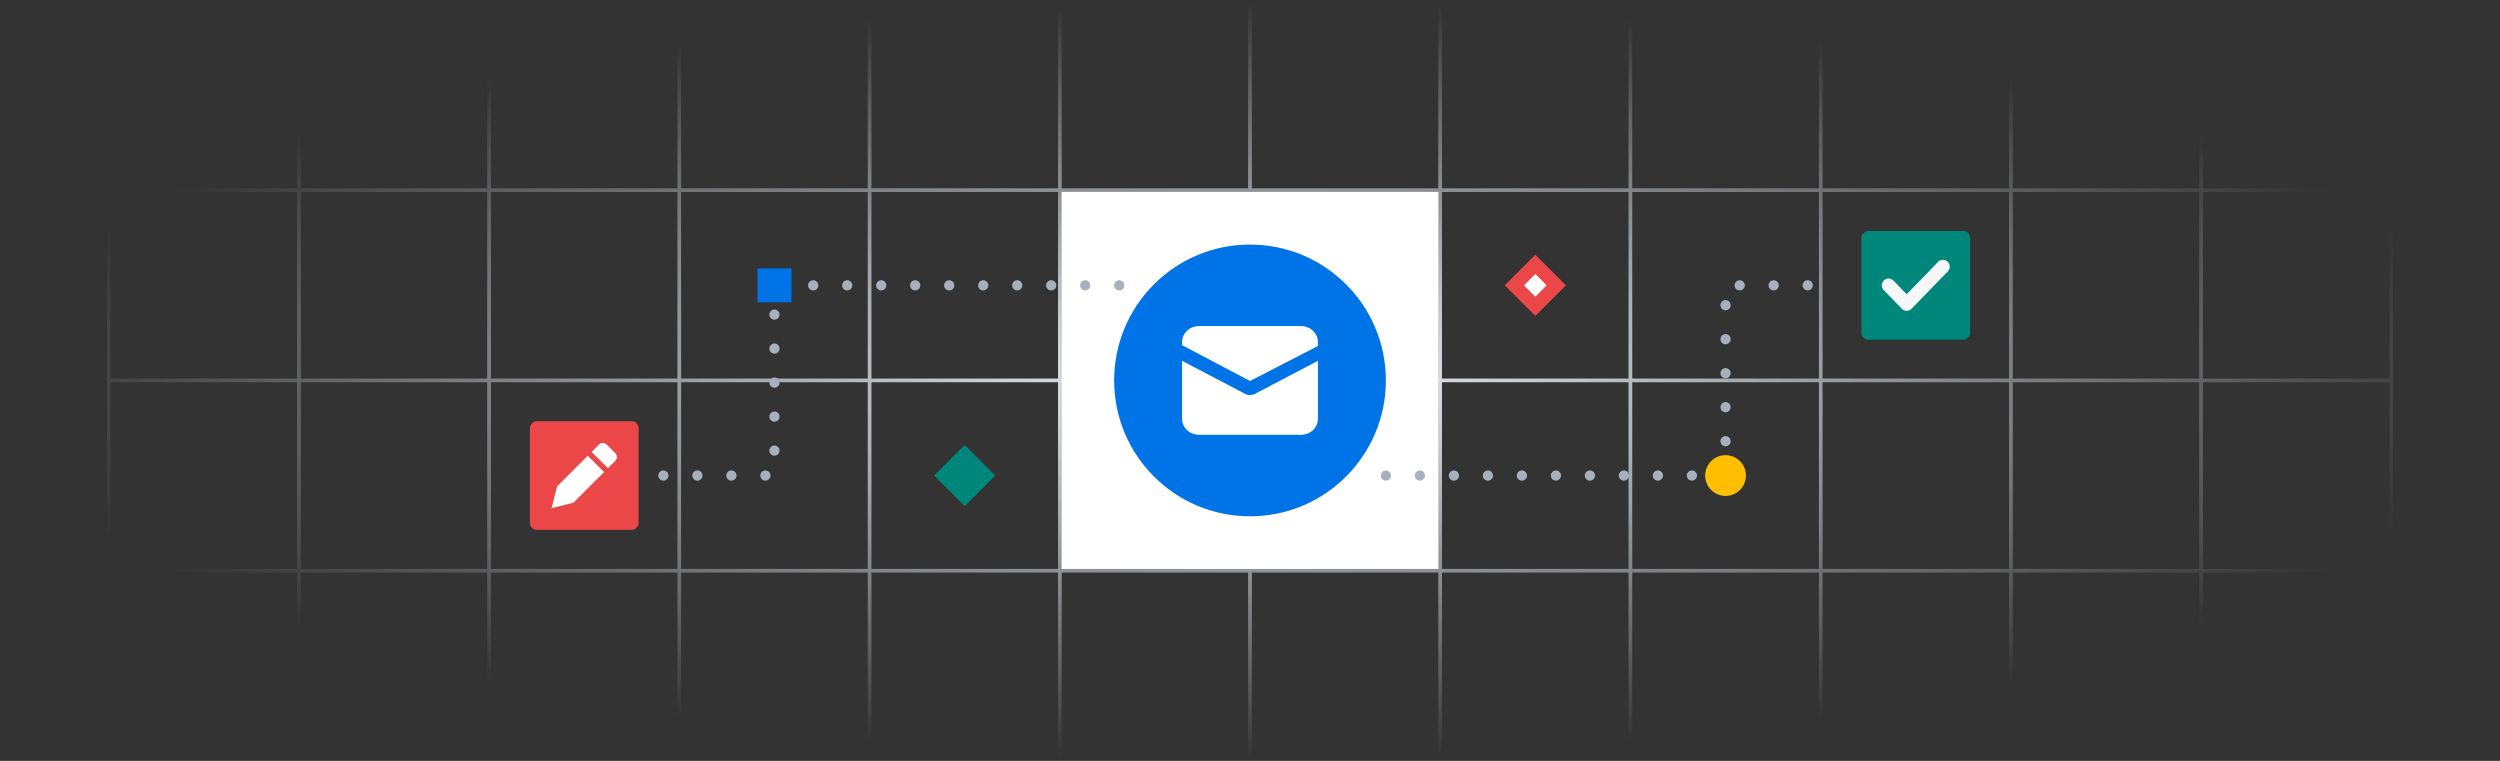 <svg width="736" height="224" viewBox="0 0 736 224" fill="none" xmlns="http://www.w3.org/2000/svg">
<rect x="0" y="0" width="736" height="224" fill="#333333" stroke="none"/>
<mask id="mask0_3506_16081" style="mask-type:alpha" maskUnits="userSpaceOnUse" x="0" y="0" width="736" height="224">
<rect width="736" height="224" fill="url(#paint0_radial_3506_16081)"/>
</mask>
<g mask="url(#mask0_3506_16081)">
<rect x="144" width="56" height="56" stroke="#E0E5EB"/>
<rect x="88" width="56" height="56" stroke="#E0E5EB"/>
<rect x="32" width="56" height="56" stroke="#E0E5EB"/>
<rect x="200" width="56" height="56" stroke="#E0E5EB"/>
<rect x="256" width="56" height="56" stroke="#E0E5EB"/>
<rect x="312" width="56" height="56" stroke="#E0E5EB"/>
<rect x="368" width="56" height="56" stroke="#E0E5EB"/>
<rect x="424" width="56" height="56" stroke="#E0E5EB"/>
<rect x="480" width="56" height="56" stroke="#E0E5EB"/>
<rect x="536" width="56" height="56" stroke="#E0E5EB"/>
<rect x="592" width="56" height="56" stroke="#E0E5EB"/>
<rect x="648" width="56" height="56" stroke="#E0E5EB"/>
<rect x="144" y="56" width="56" height="56" stroke="#E0E5EB"/>
<rect x="88" y="56" width="56" height="56" stroke="#E0E5EB"/>
<rect x="32" y="56" width="56" height="56" stroke="#E0E5EB"/>
<rect x="200" y="56" width="56" height="56" stroke="#E0E5EB"/>
<rect x="256" y="56" width="56" height="56" stroke="#E0E5EB"/>
<rect x="312" y="56" width="56" height="56" stroke="#E0E5EB"/>
<rect x="368" y="56" width="56" height="56" stroke="#E0E5EB"/>
<rect x="424" y="56" width="56" height="56" stroke="#E0E5EB"/>
<rect x="480" y="56" width="56" height="56" stroke="#E0E5EB"/>
<rect x="536" y="56" width="56" height="56" stroke="#E0E5EB"/>
<rect x="592" y="56" width="56" height="56" stroke="#E0E5EB"/>
<rect x="648" y="56" width="56" height="56" stroke="#E0E5EB"/>
<rect x="144" y="112" width="56" height="56" stroke="#E0E5EB"/>
<rect x="88" y="112" width="56" height="56" stroke="#E0E5EB"/>
<rect x="32" y="112" width="56" height="56" stroke="#E0E5EB"/>
<rect x="200" y="112" width="56" height="56" stroke="#E0E5EB"/>
<rect x="256" y="112" width="56" height="56" stroke="#E0E5EB"/>
<rect x="312" y="112" width="56" height="56" stroke="#E0E5EB"/>
<rect x="368" y="112" width="56" height="56" stroke="#E0E5EB"/>
<rect x="424" y="112" width="56" height="56" stroke="#E0E5EB"/>
<rect x="480" y="112" width="56" height="56" stroke="#E0E5EB"/>
<rect x="536" y="112" width="56" height="56" stroke="#E0E5EB"/>
<rect x="592" y="112" width="56" height="56" stroke="#E0E5EB"/>
<rect x="648" y="112" width="56" height="56" stroke="#E0E5EB"/>
<rect x="144" y="168" width="56" height="56" stroke="#E0E5EB"/>
<rect x="88" y="168" width="56" height="56" stroke="#E0E5EB"/>
<rect x="32" y="168" width="56" height="56" stroke="#E0E5EB"/>
<rect x="200" y="168" width="56" height="56" stroke="#E0E5EB"/>
<rect x="256" y="168" width="56" height="56" stroke="#E0E5EB"/>
<rect x="312" y="168" width="56" height="56" stroke="#E0E5EB"/>
<rect x="368" y="168" width="56" height="56" stroke="#E0E5EB"/>
<rect x="424" y="168" width="56" height="56" stroke="#E0E5EB"/>
<rect x="480" y="168" width="56" height="56" stroke="#E0E5EB"/>
<rect x="536" y="168" width="56" height="56" stroke="#E0E5EB"/>
<rect x="592" y="168" width="56" height="56" stroke="#E0E5EB"/>
<rect x="648" y="168" width="56" height="56" stroke="#E0E5EB"/>
</g>
<rect x="156" y="156" width="32" height="32" rx="2" transform="rotate(-90 156 156)" fill="#EB4748"/>
<path d="M181.133 133.405L178.595 130.868C178.295 130.568 177.888 130.399 177.464 130.399C177.04 130.399 176.633 130.568 176.333 130.868L174.168 133.033L178.968 137.833L181.133 135.668C181.433 135.368 181.601 134.961 181.601 134.537C181.601 134.112 181.433 133.706 181.133 133.405V133.405Z" fill="white"/>
<path d="M173.034 134.165L164 143.199L162.4 149.599L168.8 147.999L177.834 138.965L173.034 134.165Z" fill="white"/>
<path d="M458.172 84L452 90.172L445.828 84L452 77.828L458.172 84Z" fill="white" stroke="#EB4748" stroke-width="4"/>
<path d="M284 149L275 140L284 131L293 140L284 149Z" fill="#00877C"/>
<rect x="548" y="100" width="32" height="32" rx="2" transform="rotate(-90 548 100)" fill="#00877C"/>
<path d="M556 84L561.333 89.5L572 78.5" stroke="#F6F7F8" stroke-width="4" stroke-linecap="round" stroke-linejoin="round"/>
<rect x="312.5" y="56.5" width="111" height="111" fill="white"/>
<circle cx="368" cy="112" r="40" fill="#0073E6"/>
<path d="M383 96H353.002C351.676 96 350.404 96.493 349.466 97.372C348.529 98.251 348.002 99.442 348.002 100.684V101.621L368.001 112.161L388 101.855V100.684C388 99.442 387.473 98.251 386.535 97.372C385.598 96.493 384.326 96 383 96Z" fill="white"/>
<path d="M366.751 116.057L348.002 106.22V123.318C348.002 124.56 348.529 125.751 349.466 126.63C350.404 127.508 351.676 128.002 353.002 128.002H383C384.326 128.002 385.598 127.508 386.535 126.63C387.473 125.751 388 124.56 388 123.318V106.22L369.251 116.057C368.857 116.219 368.431 116.303 368.001 116.303C367.57 116.303 367.145 116.219 366.751 116.057Z" fill="white"/>
<path d="M329.5 84H228V140H192.5" stroke="#A7B1BE" stroke-width="3" stroke-linecap="round" stroke-linejoin="round" stroke-dasharray="0.01 10"/>
<rect x="223" y="79" width="10" height="10" fill="#0073E6"/>
<path d="M408 140.001L508 140V84H540.5" stroke="#A7B1BE" stroke-width="3" stroke-linecap="round" stroke-linejoin="round" stroke-dasharray="0.01 10"/>
<circle cx="508" cy="140" r="6" fill="#FFBF00"/>
<defs>
<radialGradient id="paint0_radial_3506_16081" cx="0" cy="0" r="1" gradientUnits="userSpaceOnUse" gradientTransform="translate(368 112) rotate(90) scale(112 368)">
<stop offset="0.089" stop-color="#F6F7F8"/>
<stop offset="1" stop-color="#F6F7F8" stop-opacity="0"/>
</radialGradient>
</defs>
</svg>

